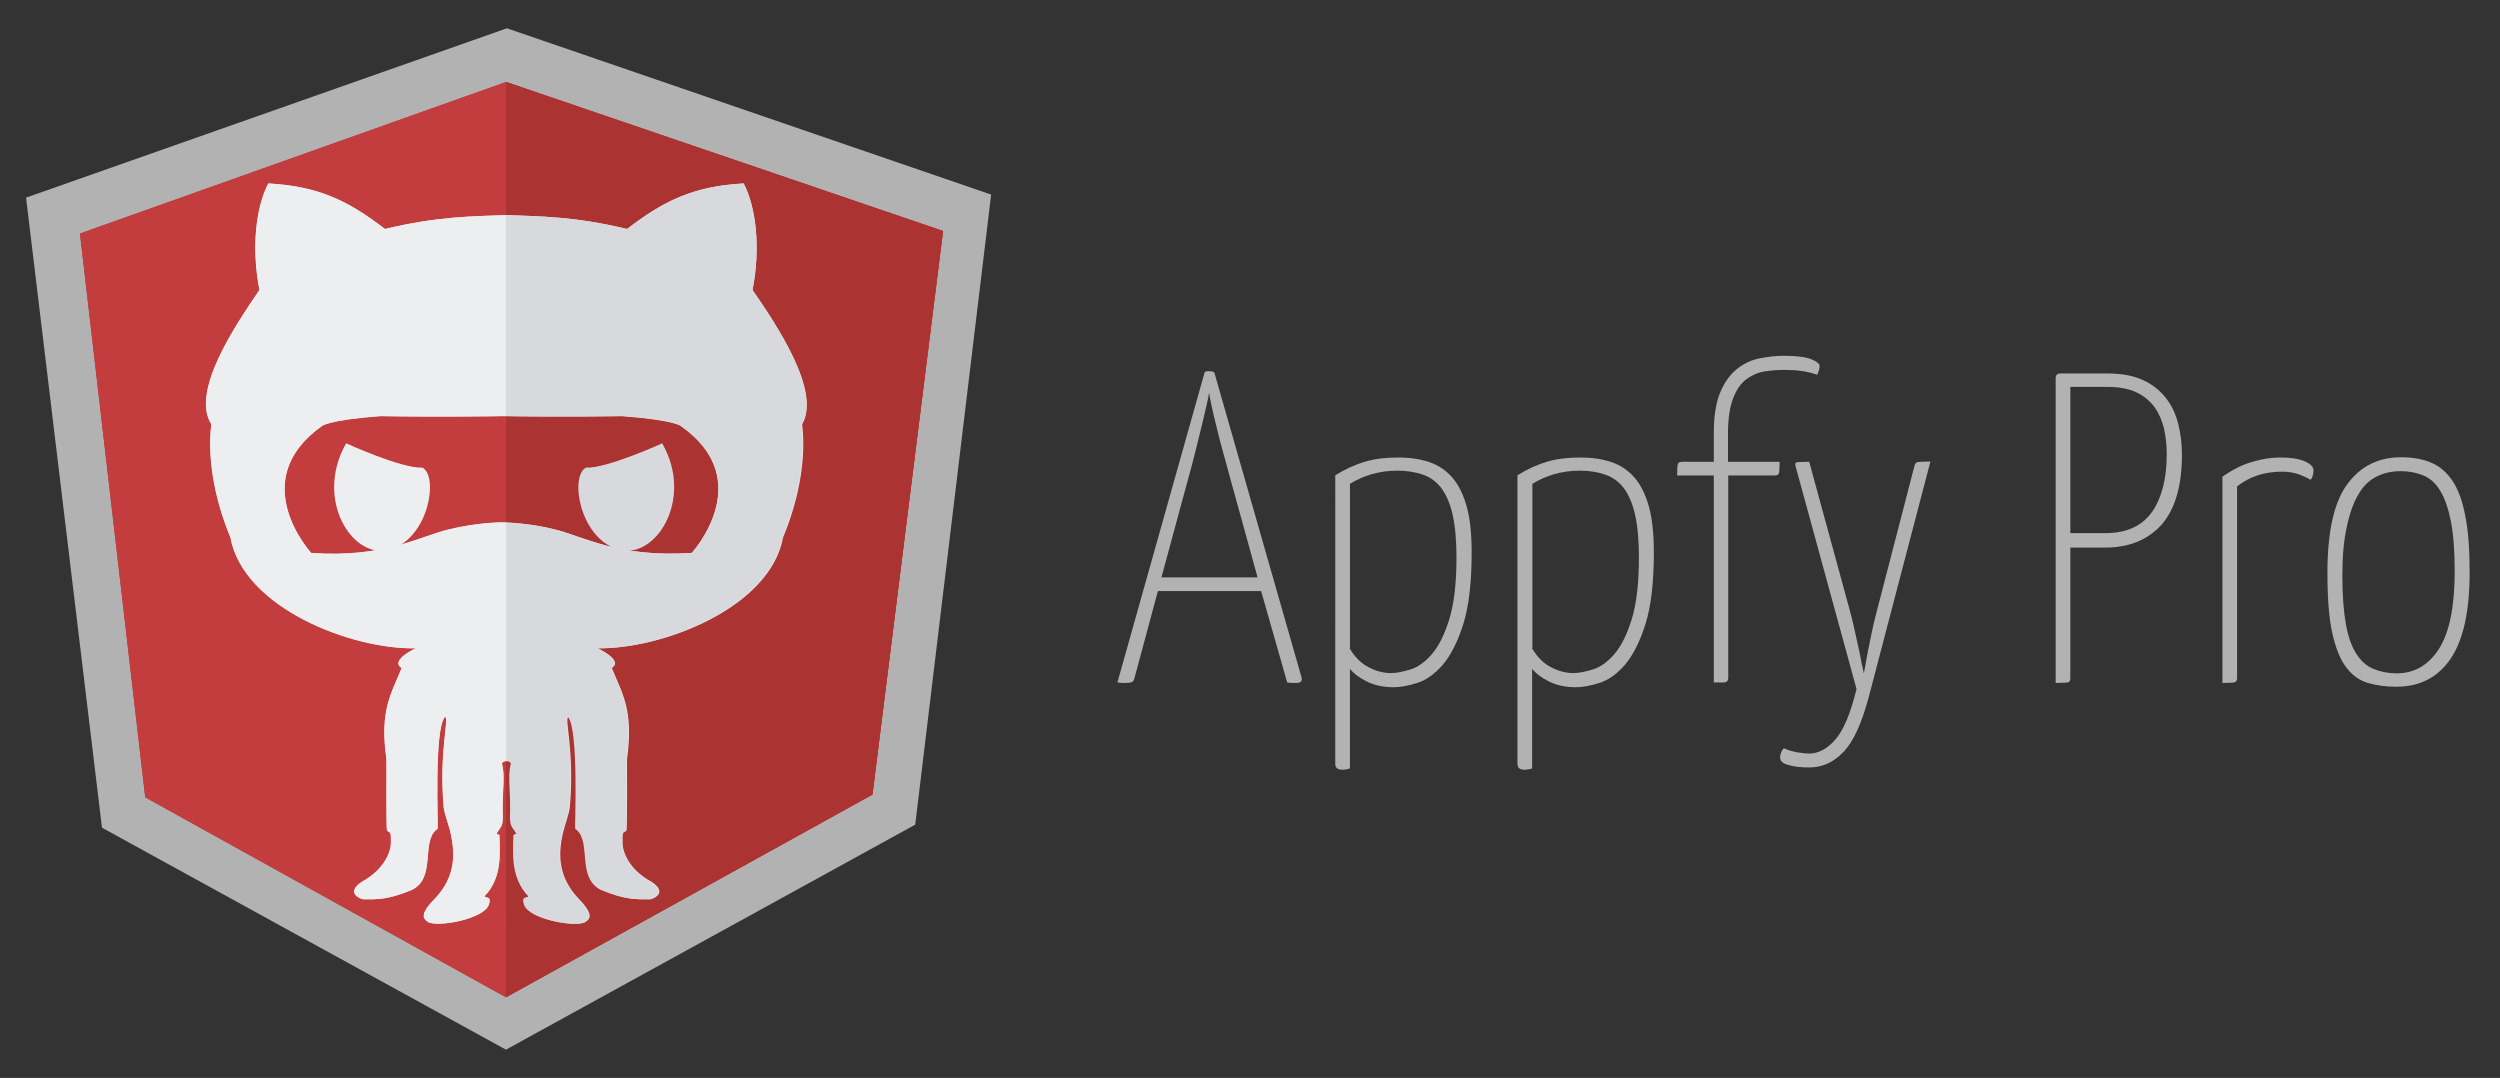 <?xml version="1.0" encoding="utf-8"?>
<!-- Generator: Adobe Illustrator 19.0.0, SVG Export Plug-In . SVG Version: 6.00 Build 0)  -->
<svg version="1.1" id="Camada_1" xmlns="http://www.w3.org/2000/svg" xmlns:xlink="http://www.w3.org/1999/xlink" x="0px" y="0px"
	 viewBox="0 0 988 426" style="enable-background:new 0 0 988 426;" xml:space="preserve">
<rect x="0" y="0" width="988" height="426" fill="#333333" stroke="none"/>
<style type="text/css">
	.st0{fill:#B2B2B2;}
	.st1{fill:#AB3332;}
	.st2{fill:#C33D3E;}
	.st3{fill:#EDEEF0;}
	.st4{fill:#D8D9DD;}
	.st5{fill:none;}
	.st6{fill:#E6E6E6;}
</style>
<g id="XMLID_1_">
	<path id="XMLID_16_" class="st0" d="M498.4,233.6h-40.8l-9.4,34.9c-0.2,0.6-0.6,1-1,1.1c-0.5,0.2-1.2,0.3-2.1,0.3
		c-0.2,0-0.7,0-1.3,0c-0.6,0-1.4-0.1-2.2-0.2l34.4-122.3c0-0.5,0.5-0.7,1.6-0.7c1.2,0,1.9,0.2,2.3,0.5l34.5,120.6
		c0.3,1.4-0.3,2.1-2.1,2.1c-0.5,0-1,0-1.7,0s-1.3-0.1-1.9-0.2L498.4,233.6z M459,228.2h38l-10.6-38.4c-1-3.8-2.1-7.6-3.1-11.3
		c-1-3.7-1.9-7-2.6-10.1c-0.8-3.1-1.4-5.8-1.9-8.1c-0.5-2.3-0.8-4-1-5.1c-0.1,1-0.4,2.7-1,5.1c-0.5,2.3-1.2,5-1.9,8.1
		c-0.8,3.1-1.6,6.5-2.5,10.1c-0.9,3.7-1.9,7.4-3,11.3L459,228.2z"/>
	<path id="XMLID_20_" class="st0" d="M527.6,187.9c3.8-2.4,7.7-4.2,11.7-5.4c4-1.2,8.4-1.7,13.3-1.7c4.5,0,8.6,0.6,12.2,1.8
		c3.6,1.2,6.7,3.3,9.2,6.2c2.5,2.9,4.4,6.8,5.7,11.6c1.3,4.8,1.9,10.8,1.9,17.9c0,11.9-1.1,21.3-3.3,28.3c-2.2,7-4.9,12.3-8.1,16.1
		c-3.2,3.7-6.6,6.1-10.1,7.2c-3.5,1.1-6.7,1.7-9.3,1.7c-4.2,0-7.8-0.8-10.9-2.4c-3.1-1.6-5.2-3.3-6.4-4.9v39.4c-1,0.3-2,0.5-3,0.5
		c-1.9,0-2.8-0.8-2.8-2.3V187.9z M533.3,256.1c2,3.4,4.4,5.9,7.4,7.5c3,1.6,6,2.4,9,2.4c2.1,0,4.6-0.5,7.6-1.4c3-0.9,5.8-2.9,8.5-6
		c2.7-3.1,5-7.6,6.9-13.7c1.9-6,2.9-14.2,2.9-24.6c0-6.7-0.5-12.3-1.5-16.8c-1-4.4-2.5-7.9-4.4-10.5c-2-2.6-4.4-4.4-7.3-5.4
		c-2.9-1-6.3-1.6-10.1-1.6c-3.7,0-7.1,0.5-10.2,1.4c-3.1,0.9-6,2.2-8.6,3.8V256.1z"/>
	<path id="XMLID_23_" class="st0" d="M599.6,187.9c3.8-2.4,7.7-4.2,11.7-5.4c4-1.2,8.4-1.7,13.3-1.7c4.5,0,8.6,0.6,12.2,1.8
		c3.6,1.2,6.7,3.3,9.2,6.2c2.5,2.9,4.4,6.8,5.7,11.6c1.3,4.8,1.9,10.8,1.9,17.9c0,11.9-1.1,21.3-3.3,28.3c-2.2,7-4.9,12.3-8.1,16.1
		c-3.2,3.7-6.6,6.1-10.1,7.2c-3.5,1.1-6.7,1.7-9.3,1.7c-4.2,0-7.8-0.8-10.9-2.4c-3.1-1.6-5.2-3.3-6.4-4.9v39.4c-1,0.3-2,0.5-3,0.5
		c-1.9,0-2.8-0.8-2.8-2.3V187.9z M605.4,256.1c2,3.4,4.4,5.9,7.4,7.5c3,1.6,6,2.4,9,2.4c2.1,0,4.6-0.5,7.6-1.4c3-0.9,5.8-2.9,8.5-6
		c2.7-3.1,5-7.6,6.9-13.7c1.9-6,2.9-14.2,2.9-24.6c0-6.7-0.5-12.3-1.5-16.8c-1-4.4-2.5-7.9-4.4-10.5c-2-2.6-4.4-4.4-7.3-5.4
		c-2.9-1-6.3-1.6-10.1-1.6c-3.7,0-7.1,0.5-10.2,1.4c-3.1,0.9-6,2.2-8.6,3.8V256.1z"/>
	<path id="XMLID_26_" class="st0" d="M662.8,187.9c0-2.6,0.1-4.1,0.3-4.6c0.2-0.5,0.8-0.8,1.8-0.8h12.4V171c0-6.7,0.9-12.1,2.6-16.1
		c1.7-4,4-7.1,6.7-9.2c2.7-2.1,5.7-3.5,8.9-4.1c3.2-0.6,6.3-1,9.3-1c5.2,0,8.9,0.5,11.1,1.4c2.2,0.9,3.2,1.8,3.2,2.6
		c0,0.7-0.1,1.3-0.3,1.8s-0.4,1.1-0.6,1.7c-2.1-0.7-4.2-1.2-6.2-1.5c-2-0.3-4.4-0.4-7.1-0.4c-2.4,0-5,0.2-7.6,0.6
		c-2.6,0.4-5,1.5-7.2,3.1c-2.2,1.7-3.9,4.2-5.2,7.6c-1.3,3.4-2,8-2,13.8v11.2h20.4c0,2.6-0.1,4.1-0.3,4.6c-0.2,0.5-0.7,0.8-1.7,0.8
		H683v79.9c0,1.3-0.6,1.9-1.9,1.9h-3.8v-81.8H662.8z"/>
	<path id="XMLID_28_" class="st0" d="M709.7,184.6c-0.3-1-0.3-1.7,0.2-1.8c0.5-0.2,2.2-0.3,5.1-0.3l16.2,59.3c0.8,3,1.5,6,2.1,8.8
		c0.6,2.9,1.2,5.4,1.7,7.8c0.5,2.7,1,5.2,1.6,7.7c0.5-2.4,0.9-5,1.4-7.7c0.5-2.3,1-4.9,1.6-7.9c0.6-2.9,1.3-5.9,2.1-8.9l14.8-57.1
		c0.2-1,0.6-1.7,1.1-1.8c0.5-0.2,2.3-0.3,5.3-0.3l-24.4,93.2c-2.8,10.4-6.1,17.6-10,21.6c-3.9,4.1-8.4,6.1-13.5,6.1
		c-3.4,0-6.1-0.3-8.3-1c-2.2-0.6-3.2-1.6-3.2-2.9c0-0.6,0.1-1.3,0.4-2c0.3-0.8,0.7-1.3,1.1-1.7c1.4,0.7,3.1,1.2,5.1,1.6
		c2,0.3,3.6,0.5,4.9,0.5c3.7,0,7.2-1.9,10.4-5.6c3.2-3.7,6-10.4,8.3-19.9L709.7,184.6z"/>
	<path id="XMLID_30_" class="st0" d="M833.1,147.6c5.5,0,10.1,0.9,13.8,2.6c3.7,1.7,6.7,4.1,9,7c2.3,2.9,3.9,6.3,4.9,10.2
		c1,3.9,1.5,8,1.5,12.3c0,12.3-2.7,21.5-8,27.6c-5.4,6-12.8,9.1-22.3,9.1h-13.8v51.5c0,0.9-0.2,1.5-0.7,1.7
		c-0.5,0.2-2.2,0.3-5.1,0.3V149.5c0-1.3,0.6-1.9,1.9-1.9H833.1z M856.3,179.5c0-3.6-0.4-7-1.1-10.2c-0.8-3.2-2-6-3.8-8.5
		c-1.8-2.4-4.2-4.4-7.2-5.8c-3-1.4-6.8-2.1-11.3-2.1h-14.7v57.8h13.8c8.4,0,14.5-2.8,18.5-8.4C854.3,196.8,856.3,189.2,856.3,179.5z
		"/>
	<path id="XMLID_33_" class="st0" d="M878.3,188.4c4-2.8,7.9-4.8,11.9-5.9c4-1.2,7.6-1.7,11-1.7c4.1,0,7.3,0.5,9.6,1.5
		c2.3,1,3.5,2.2,3.5,3.6c0,0.6-0.1,1.3-0.3,2c-0.2,0.8-0.5,1.3-0.9,1.7c-1.3-0.8-2.9-1.5-4.7-2.2c-1.9-0.6-4-1-6.5-1
		c-6.9,0-12.8,1.9-17.8,5.8v75.7c0,0.9-0.3,1.5-0.9,1.7c-0.6,0.2-2.2,0.3-4.9,0.3V188.4z"/>
	<path id="XMLID_36_" class="st0" d="M919.8,226.4c0-16.3,2.6-28,7.9-35.1c5.2-7.1,12.3-10.6,21.3-10.6c4.4,0,8.3,0.7,11.7,2.1
		c3.4,1.4,6.2,3.8,8.5,7.2c2.3,3.4,4,8.1,5.1,14c1.2,5.9,1.7,13.3,1.7,22.2c0,15.4-2.5,26.7-7.5,34.1c-5,7.4-12.2,11.1-21.5,11.1
		c-4.1,0-7.8-0.5-11.2-1.5c-3.4-1-6.3-3.1-8.6-6.2c-2.4-3.1-4.2-7.7-5.5-13.6C920.4,244.2,919.8,236.3,919.8,226.4z M925.7,227.5
		c0,7.8,0.5,14.2,1.4,19.2c0.9,5,2.3,8.9,4.2,11.8c1.9,2.9,4.1,4.8,6.8,5.9c2.7,1.1,5.7,1.7,9.1,1.7c7,0,12.5-3.2,16.7-9.7
		c4.1-6.5,6.2-16.7,6.2-30.6c0-8-0.5-14.6-1.5-19.7c-1-5.1-2.4-9.2-4.2-12.1c-1.8-3-4-5-6.7-6.1c-2.7-1.1-5.6-1.7-8.9-1.7
		c-3.5,0-6.7,0.7-9.5,2.1c-2.9,1.4-5.3,3.7-7.2,7c-2,3.3-3.5,7.5-4.6,12.7C926.3,213.2,925.7,219.7,925.7,227.5z"/>
</g>
<g id="XMLID_10_">
	<polygon id="XMLID_12_" class="st0" points="200.4,11.2 200,11.3 10.3,78.1 40.3,327.1 199.9,414.8 200,414.8 361.7,325.9 
		391.7,76.9 	"/>
	<g id="XMLID_7_">
		<polygon id="XMLID_9_" class="st1" points="200,32.4 200,394.1 344.8,314 372.7,91.3 		"/>
		<polygon id="XMLID_11_" class="st1" points="57.4,315.1 199.9,394.1 200,32.4 31.6,92.3 		"/>
	</g>
	<g id="XMLID_3_">
		<polygon id="XMLID_6_" class="st2" points="200,32.4 200,394.1 344.8,314 372.7,91.3 		"/>
		<polygon id="XMLID_8_" class="st2" points="57.4,315.1 199.9,394.1 200,32.4 31.6,92.3 		"/>
	</g>
	<polygon id="XMLID_65_" class="st1" points="372.7,91.3 200,32.4 200,394.1 344.8,314 	"/>
	<g id="XMLID_2_">
		<path id="XMLID_51_" class="st3" d="M136.8,175.2c0,0,21.9,10,30.1,9.6c6.4,3.2,2.8,27.1-12.1,32.2
			C139.8,222.2,123.9,197.7,136.8,175.2z"/>
		<path id="XMLID_50_" class="st4" d="M261.7,175.2c0,0-21.9,10-30.1,9.6c-6.4,3.2-2.8,27.1,12.1,32.2S274.6,197.7,261.7,175.2z"/>
		<g id="XMLID_4_">
			<path id="XMLID_5_" class="st5" d="M269.3,168.3c0,0-2-2.4-23.1-4c-21.4,0.3-40.4,0.1-46.2,0c-1.2,0-1.8,0-1.8,0
				s-22.2,0.4-47.9,0c-21.1,1.6-23.1,4-23.1,4c-30.3,21.6-4.1,50.1-4.1,50.1c29,2,42.7-6.5,54.3-9.3c11.6-2.8,20.9-2.8,20.9-2.8
				s0.6,0,1.8,0c3.2,0.1,10.6,0.7,19.1,2.7c11.6,2.8,25.3,11.3,54.3,9.3C273.4,218.5,299.6,189.9,269.3,168.3z"/>
			<path id="XMLID_18_" class="st6" d="M297.4,114.6c3.2-16.4,1.5-32.5-3.5-42.1c-20,1.1-31.6,6.9-46.1,18c-20.7-5-34.6-5-47.8-5.5
				c-13.2,0.5-27.1,0.5-47.8,5.5c-14.5-11.1-26.1-16.9-46.1-18c-5,9.6-6.7,25.6-3.5,42.1c-9.4,13.8-27.3,40.1-19,53.1
				c-1.5,11.6,0.5,27.8,7.5,44.6c5.1,28,47.9,44.4,73.2,43.9c-9.6,4.9-6.5,7.2-5.5,7.8c-4.1,10.2-8.8,16.7-6,36
				c0,7.8-0.1,27.8,0.2,28.2c0.3,0.5,1.1,0.5,1.4,1.2c0.2,0.7,0.2,4.5,0,5.4c-0.2,1-1.6,8.4-11.5,13.8c-6,4.1-1,6.5,0.7,6.8
				c5.5,0,9.5,0.3,19.2-3.7c9.7-4.8,3.6-18.8,9.7-23.8c0.4-0.3,0.2,0,0.5-0.5s-1.5-39.6,2.9-44.1c1.9,0.2-2.4,13.2-0.5,35.7
				c0.3,2.7,2.3,7.8,2.8,10.5c1.4,6.6,2.7,16.5-6.6,26c-6.1,6.2-3.9,7.7-2.5,8.8c3.2,2.3,22-0.9,24.1-6.7c1.3-3.7-1.3-2.5-1.7-3.4
				c6.8-7,6.2-16.3,5.9-24.2c-0.2-0.3-1.1-0.2-1.1-0.6c1.6-2.8,2.8-2.5,2.4-8.9c-0.1-8.1,0.9-13.5-0.1-17.9c-0.1-0.5-0.6-1.3,1-1.8
				h0.7h0.7c1.6,0.5,1.1,1.3,1,1.8c-1,4.4,0,9.8-0.1,17.9c-0.4,6.4,0.8,6.1,2.4,8.9c0,0.3-0.9,0.3-1.1,0.6
				c-0.3,7.9-0.9,17.2,5.9,24.2c-0.4,0.9-3-0.3-1.7,3.4c2,5.8,20.9,9.1,24.1,6.7c1.4-1,3.5-2.6-2.5-8.8c-9.3-9.5-8-19.5-6.6-26
				c0.6-2.7,2.5-7.8,2.8-10.5c2-22.5-2.4-35.5-0.5-35.7c4.4,4.5,2.7,43.6,2.9,44.1c0.3,0.5,0.1,0.2,0.5,0.5c6,5,0,19,9.7,23.8
				c9.7,4,13.7,3.7,19.2,3.7c1.7-0.3,6.7-2.7,0.7-6.8c-10-5.3-11.3-12.8-11.5-13.8c-0.2-1-0.2-4.8,0-5.4c0.2-0.7,1.1-0.7,1.4-1.2
				c0.3-0.5,0.2-20.5,0.2-28.2c2.7-19.4-1.9-25.9-6-36c1-0.7,4.1-2.9-5.5-7.8c25.3,0.4,68.1-15.9,73.2-43.9c7-16.7,9-33,7.5-44.6
				C324.7,154.7,306.8,128.3,297.4,114.6z M273.4,218.5c-29,2-42.7-6.5-54.3-9.3c-8.5-2.1-15.9-2.6-19.1-2.7c-1.1,0-1.8,0-1.8,0
				s-9.4,0-20.9,2.8c-11.6,2.8-25.3,11.3-54.3,9.3c0,0-26.2-28.5,4.1-50.1c0,0,2-2.4,23.1-4c25.7,0.4,47.9,0,47.9,0s0.6,0,1.8,0
				c5.7,0.1,24.7,0.3,46.2,0c21.1,1.6,23.1,4,23.1,4C299.6,189.9,273.4,218.5,273.4,218.5z"/>
		</g>
		<g id="XMLID_35_">
			<path id="XMLID_58_" class="st3" d="M198.2,206.4c0,0-9.4,0-20.9,2.8c-11.6,2.8-25.3,11.3-54.3,9.3c0,0-26.2-28.5,4.1-50.1
				c0,0,2-2.4,23.1-4c25.7,0.4,47.9,0,47.9,0s0.6,0,1.8,0V85c-13.2,0.5-27.1,0.5-47.8,5.5c-14.5-11.1-26.1-16.9-46.1-18
				c-5,9.6-6.7,25.6-3.5,42.1c-9.4,13.8-27.3,40.1-19,53.1c-1.5,11.6,0.5,27.8,7.5,44.6c5.1,28,47.9,44.4,73.2,43.9
				c-9.6,4.9-6.5,7.2-5.5,7.8c-4.1,10.2-8.8,16.7-6,36c0,7.8-0.1,27.8,0.2,28.2c0.3,0.5,1.1,0.5,1.4,1.2c0.2,0.7,0.2,4.5,0,5.4
				c-0.2,1-1.6,8.4-11.5,13.8c-6,4.1-1,6.5,0.7,6.8c5.5,0,9.5,0.3,19.2-3.7c9.7-4.8,3.6-18.8,9.7-23.8c0.4-0.3,0.2,0,0.5-0.5
				s-1.5-39.6,2.9-44.1c1.9,0.2-2.4,13.2-0.5,35.7c0.3,2.7,2.3,7.8,2.8,10.5c1.4,6.6,2.7,16.5-6.6,26c-6.1,6.2-3.9,7.7-2.5,8.8
				c3.2,2.3,22-0.9,24.1-6.7c1.3-3.7-1.3-2.5-1.7-3.4c6.8-7,6.2-16.3,5.9-24.2c-0.2-0.3-1.1-0.2-1.1-0.6c1.6-2.8,2.8-2.5,2.4-8.9
				c-0.1-8.1,0.9-13.5-0.1-17.9c-0.1-0.5-0.6-1.3,1-1.8h0.7v-94.3C198.9,206.4,198.2,206.4,198.2,206.4z"/>
			<path id="XMLID_66_" class="st4" d="M297.4,114.6c3.2-16.4,1.5-32.5-3.5-42.1c-20,1.1-31.6,6.9-46.1,18c-20.7-5-34.6-5-47.8-5.5
				v79.4c5.7,0.1,24.7,0.3,46.2,0c21.1,1.6,23.1,4,23.1,4c30.3,21.6,4.1,50.1,4.1,50.1c-29,2-42.7-6.5-54.3-9.3
				c-8.5-2.1-15.9-2.6-19.1-2.7v94.3h0.7c1.6,0.5,1.1,1.3,1,1.8c-1,4.4,0,9.8-0.1,17.9c-0.4,6.4,0.8,6.1,2.4,8.9
				c0,0.3-0.9,0.3-1.1,0.6c-0.3,7.9-0.9,17.2,5.9,24.2c-0.4,0.9-3-0.3-1.7,3.4c2,5.8,20.9,9.1,24.1,6.7c1.4-1,3.5-2.6-2.5-8.8
				c-9.3-9.5-8-19.5-6.6-26c0.6-2.7,2.5-7.8,2.8-10.5c2-22.5-2.4-35.5-0.5-35.7c4.4,4.5,2.7,43.6,2.9,44.1c0.3,0.5,0.1,0.2,0.5,0.5
				c6,5,0,19,9.7,23.8c9.7,4,13.7,3.7,19.2,3.7c1.7-0.3,6.7-2.7,0.7-6.8c-10-5.3-11.3-12.8-11.5-13.8c-0.2-1-0.2-4.8,0-5.4
				c0.2-0.7,1.1-0.7,1.4-1.2c0.3-0.5,0.2-20.5,0.2-28.2c2.7-19.4-1.9-25.9-6-36c1-0.7,4.1-2.9-5.5-7.8c25.3,0.4,68.1-15.9,73.2-43.9
				c7-16.7,9-33,7.5-44.6C324.7,154.7,306.8,128.3,297.4,114.6z"/>
		</g>
	</g>
</g>
</svg>
